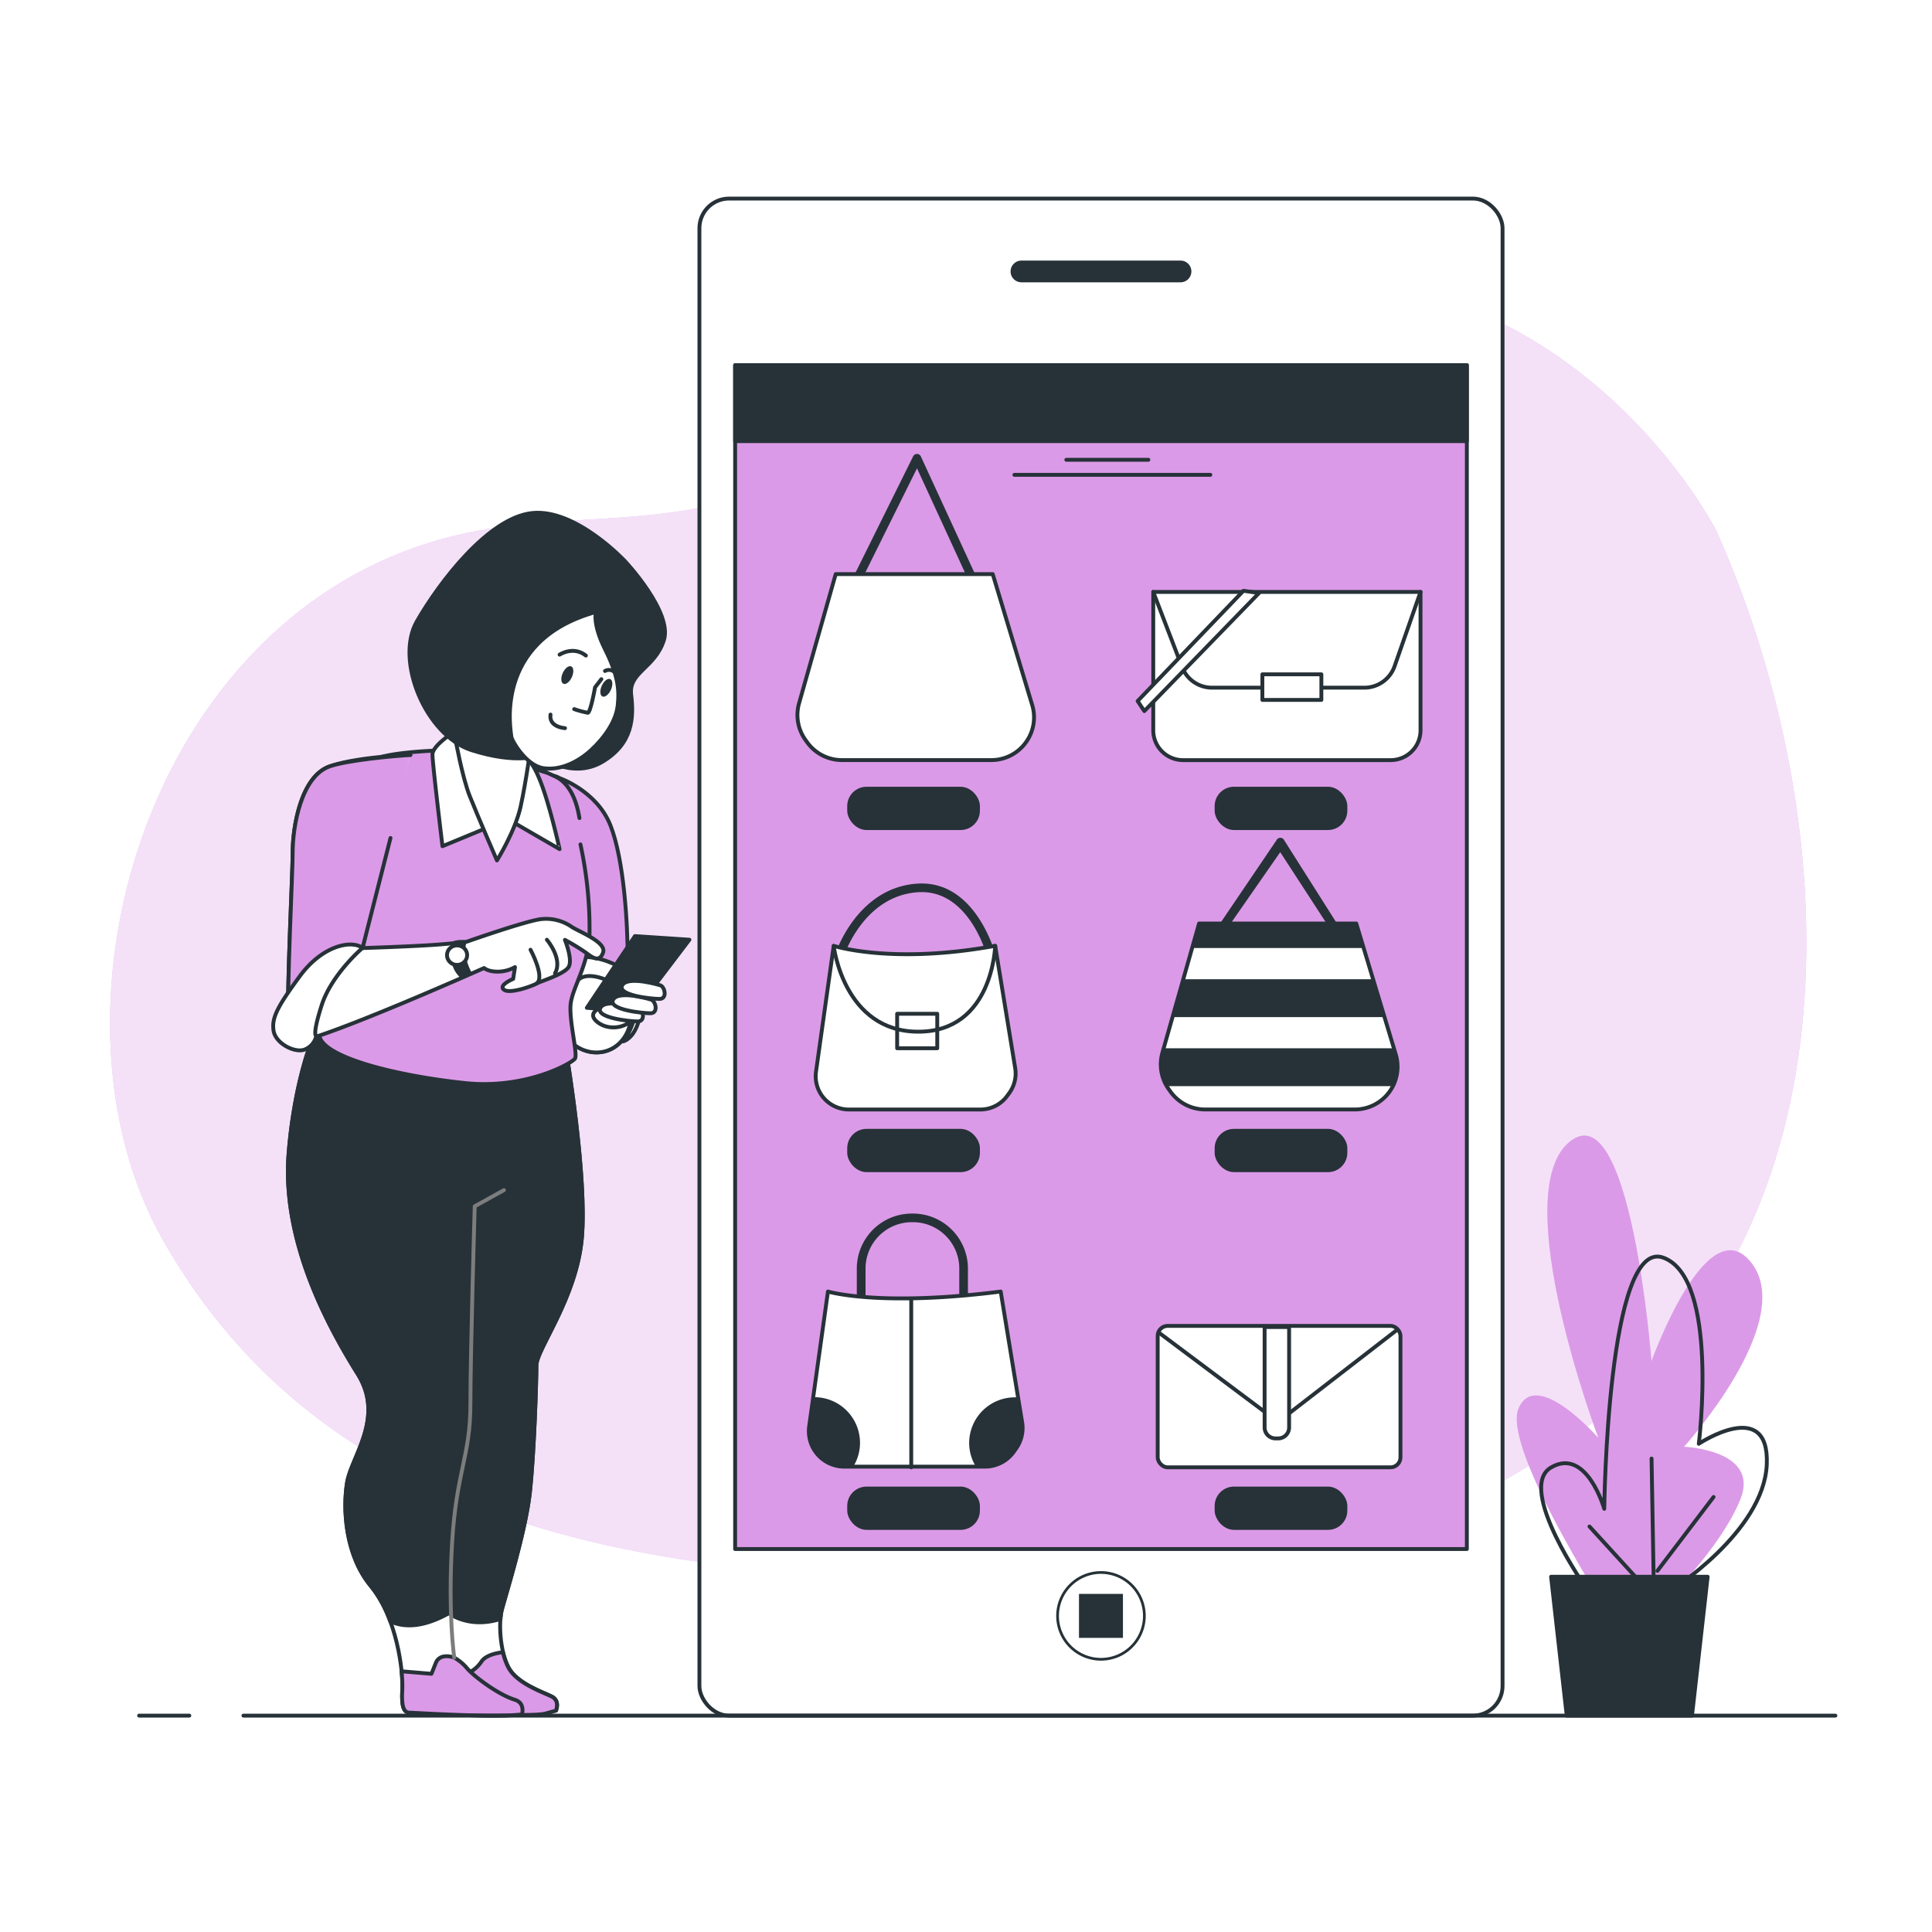 <svg class="animated" id="freepik_stories-catalogue" xmlns="http://www.w3.org/2000/svg" viewBox="0 0 500 500" version="1.1" xmlns:xlink="http://www.w3.org/1999/xlink" xmlns:svgjs="http://svgjs.com/svgjs"><style>svg#freepik_stories-catalogue:not(.animated) .animable {opacity: 0;}svg#freepik_stories-catalogue.animated #freepik--Device--inject-15 {animation: 3s Infinite  linear shake;animation-delay: 0s;}            @keyframes shake {                10%, 90% {                    transform: translate3d(-1px, 0, 0);                  }                  20%, 80% {                    transform: translate3d(2px, 0, 0);                  }                  30%, 50%, 70% {                    transform: translate3d(-4px, 0, 0);                  }                  40%, 60% {                    transform: translate3d(4px, 0, 0);                  }            }        </style><g id="freepik--background-simple--inject-15" class="animable" style="transform-origin: 247.982px 241.279px;"><path d="M444.15,137.29S415.61,80.9,352.59,72.54s-107,32.37-153.38,53.26c-24.29,10.94-52,6.69-77.8,12C39,154.71,7.92,260.77,42.26,321.09c29.72,52.22,82,79.37,161.7,85.63s135.55,13.58,206.9-37.59S477.44,211.44,444.15,137.29Z" style="fill: rgb(219, 154, 231); transform-origin: 247.982px 241.279px;" id="elk37uoxcup5q" class="animable"></path><g id="elzge9wdbjamh"><path d="M444.15,137.29S415.61,80.9,352.59,72.54s-107,32.37-153.38,53.26c-24.29,10.94-52,6.69-77.8,12C39,154.71,7.92,260.77,42.26,321.09c29.72,52.22,82,79.37,161.7,85.63s135.55,13.58,206.9-37.59S477.44,211.44,444.15,137.29Z" style="fill: rgb(255, 255, 255); opacity: 0.7; transform-origin: 247.982px 241.279px;" class="animable"></path></g></g><g id="freepik--Plants--inject-15" class="animable" style="transform-origin: 424.898px 368.938px;"><path d="M419,421.83s-30.58-46.65-26-57.35,20.64,7.64,20.64,7.64S390,309.42,406,295.66s21.41,56.58,21.41,56.58,14.52-40.52,26-25.23-17.58,47.41-17.58,47.41,19.88.76,14.52,13.76-19.88,26.76-19.88,26.76Z" style="fill: rgb(219, 154, 231); transform-origin: 424.313px 357.853px;" id="elg03ep2kvlr" class="animable"></path><path d="M410.59,411.12s-18.35-26-9.17-31.35,13.76,10.71,13.76,10.71.77-70.35,15.29-65,9.18,48.17,9.18,48.17S458,361.42,457.24,379,432,411.89,432,411.89" style="fill: none; stroke: rgb(38, 50, 56); stroke-linecap: round; stroke-linejoin: round; transform-origin: 428.056px 368.54px;" id="ellbf8zha7dv" class="animable"></path><line x1="427.42" y1="412.65" x2="411.36" y2="395.06" style="fill: none; stroke: rgb(38, 50, 56); stroke-linecap: round; stroke-linejoin: round; transform-origin: 419.39px 403.855px;" id="el5psysincwpj" class="animable"></line><line x1="428.18" y1="421.06" x2="427.42" y2="377.48" style="fill: none; stroke: rgb(38, 50, 56); stroke-linecap: round; stroke-linejoin: round; transform-origin: 427.8px 399.27px;" id="eli73jtp5vm2" class="animable"></line><line x1="428.94" y1="406.53" x2="443.47" y2="387.42" style="fill: none; stroke: rgb(38, 50, 56); stroke-linecap: round; stroke-linejoin: round; transform-origin: 436.205px 396.975px;" id="el2wxnc0w6jbh" class="animable"></line><polygon points="441.94 408.06 401.42 408.06 405.47 444 437.89 444 441.94 408.06" style="fill: rgb(38, 50, 56); stroke: rgb(38, 50, 56); stroke-linecap: round; stroke-linejoin: round; transform-origin: 421.68px 426.03px;" id="elz9l9a73rfg" class="animable"></polygon></g><g id="freepik--Device--inject-15" class="animable animator-active" style="transform-origin: 284.935px 247.695px;"><rect x="181.01" y="51.39" width="207.85" height="392.61" rx="7.67" style="fill: rgb(255, 255, 255); stroke: rgb(38, 50, 56); stroke-linecap: round; stroke-linejoin: round; transform-origin: 284.935px 247.695px;" id="el07m5pw77qpzj" class="animable"></rect><path d="M305.52,73.06H264.35a2.81,2.81,0,0,1-2.81-2.81h0a2.81,2.81,0,0,1,2.81-2.81h41.17a2.81,2.81,0,0,1,2.81,2.81h0A2.81,2.81,0,0,1,305.52,73.06Z" style="fill: rgb(38, 50, 56); transform-origin: 284.935px 70.25px;" id="elpwl51idkcag" class="animable"></path><path d="M296.16,418.19a11.23,11.23,0,1,0-11.23,11.23A11.23,11.23,0,0,0,296.16,418.19Z" style="fill: rgb(255, 255, 255); stroke: rgb(38, 50, 56); stroke-linecap: round; stroke-linejoin: round; stroke-width: 0.704px; transform-origin: 284.93px 418.19px;" id="elxy2sswa0d4c" class="animable"></path><rect x="279.24" y="412.5" width="11.38" height="11.38" style="fill: rgb(38, 50, 56); transform-origin: 284.93px 418.19px;" id="eld55ctwnv0kr" class="animable"></rect><rect x="190.25" y="94.5" width="189.37" height="306.39" style="fill: rgb(219, 154, 231); stroke: rgb(38, 50, 56); stroke-linecap: round; stroke-linejoin: round; transform-origin: 284.935px 247.695px;" id="elljrglgiabp8" class="animable"></rect><rect x="190.25" y="94.5" width="189.37" height="19.66" style="fill: rgb(38, 50, 56); stroke: rgb(38, 50, 56); stroke-linecap: round; stroke-linejoin: round; transform-origin: 284.935px 104.33px;" id="elu1o4bkymg2" class="animable"></rect><line x1="275.96" y1="118.99" x2="297.2" y2="118.99" style="fill: none; stroke: rgb(38, 50, 56); stroke-linecap: round; stroke-linejoin: round; transform-origin: 286.58px 118.99px;" id="elae8s8wm1k2" class="animable"></line><line x1="262.52" y1="122.89" x2="313.24" y2="122.89" style="fill: none; stroke: rgb(38, 50, 56); stroke-linecap: round; stroke-linejoin: round; transform-origin: 287.88px 122.89px;" id="el9qzqmivoqqf" class="animable"></line><path d="M220.89,152.87a1.12,1.12,0,0,1-1-1.62l16.43-33.15a1.1,1.1,0,0,1,1-.62,1.13,1.13,0,0,1,1,.65l15,32.57a1.12,1.12,0,1,1-2,.94l-14-30.44-15.38,31A1.13,1.13,0,0,1,220.89,152.87Z" style="fill: rgb(38, 50, 56); transform-origin: 236.645px 135.175px;" id="ely44jl2vpfl" class="animable"></path><path d="M216.28,148.58h40.64l10.21,33.87a11,11,0,0,1-1.71,9.78h0a11,11,0,0,1-8.88,4.48H217.88a11.08,11.08,0,0,1-8.95-4.56l-.44-.61A11.06,11.06,0,0,1,206.8,182Z" style="fill: rgb(255, 255, 255); stroke: rgb(38, 50, 56); stroke-linecap: round; stroke-linejoin: round; transform-origin: 236.99px 172.645px;" id="elzmpwn98ty5" class="animable"></path><path d="M298.46,153.19h69.17a0,0,0,0,1,0,0V189a7.72,7.72,0,0,1-7.72,7.72H306.18a7.72,7.72,0,0,1-7.72-7.72v-35.8A0,0,0,0,1,298.46,153.19Z" style="fill: rgb(255, 255, 255); stroke: rgb(38, 50, 56); stroke-linecap: round; stroke-linejoin: round; transform-origin: 333.045px 174.955px;" id="ele6v20xws1b5" class="animable"></path><path d="M298.46,153.19l7.47,19.46a8.29,8.29,0,0,0,7.74,5.32h39.42a8.29,8.29,0,0,0,7.83-5.56l6.71-19.22" style="fill: none; stroke: rgb(38, 50, 56); stroke-linecap: round; stroke-linejoin: round; transform-origin: 333.045px 165.58px;" id="elq90hdoz7ex" class="animable"></path><rect x="326.7" y="174.51" width="15.27" height="6.63" style="fill: rgb(255, 255, 255); stroke: rgb(38, 50, 56); stroke-linecap: round; stroke-linejoin: round; transform-origin: 334.335px 177.825px;" id="el822arwiq74" class="animable"></rect><polygon points="321.8 152.9 294.42 181.43 296.15 184.03 325.84 153.47 321.8 152.9" style="fill: rgb(255, 255, 255); stroke: rgb(38, 50, 56); stroke-linecap: round; stroke-linejoin: round; transform-origin: 310.13px 168.465px;" id="elk44motizrs" class="animable"></polygon><rect x="219.26" y="203.61" width="34.34" height="11.2" rx="5" style="fill: rgb(38, 50, 56); transform-origin: 236.43px 209.21px;" id="elrif8f6lj4ji" class="animable"></rect><rect x="314.35" y="203.61" width="34.34" height="11.2" rx="5" style="fill: rgb(38, 50, 56); transform-origin: 331.52px 209.21px;" id="el8ws7e01dq4d" class="animable"></rect><path d="M256.73,249.07a1.13,1.13,0,0,1-1.09-.86c0-.19-4.52-18.21-18.09-17.3-14.14.94-19.18,16.56-19.23,16.72a1.13,1.13,0,0,1-1.41.74,1.11,1.11,0,0,1-.73-1.4c0-.18,5.53-17.25,21.22-18.29,15.43-1,20.37,18.81,20.42,19A1.11,1.11,0,0,1,257,249,.78.78,0,0,1,256.73,249.07Z" style="fill: rgb(38, 50, 56); transform-origin: 236.987px 238.857px;" id="elzwwy3de9jw" class="animable"></path><path d="M215.76,244.78s15,4.89,41.79,0l5.18,31.64a8.6,8.6,0,0,1-1.5,6.41l-.54.74a8.58,8.58,0,0,1-7,3.57h-34a8.58,8.58,0,0,1-7.74-4.87h0a8.62,8.62,0,0,1-.77-4.9Z" style="fill: rgb(255, 255, 255); stroke: rgb(38, 50, 56); stroke-linecap: round; stroke-linejoin: round; transform-origin: 236.972px 265.96px;" id="elytzcf9rsdzc" class="animable"></path><path d="M257.55,244.78S257,267,237.66,267s-21.9-22.19-21.9-22.19" style="fill: none; stroke: rgb(38, 50, 56); stroke-linecap: round; stroke-linejoin: round; transform-origin: 236.655px 255.89px;" id="el2dvyyp81m0g" class="animable"></path><rect x="232.18" y="262.36" width="10.38" height="8.93" style="fill: none; stroke: rgb(38, 50, 56); stroke-linecap: round; stroke-linejoin: round; transform-origin: 237.37px 266.825px;" id="eliem8g2k4yu" class="animable"></rect><path d="M314.93,243.3a1.13,1.13,0,0,1-1-1.62l16.43-24.24a1.08,1.08,0,0,1,1-.62,1.13,1.13,0,0,1,1,.65l15,23.67a1.12,1.12,0,0,1-.55,1.48,1.13,1.13,0,0,1-1.49-.55l-14-21.53-15.39,22.14A1.12,1.12,0,0,1,314.93,243.3Z" style="fill: rgb(38, 50, 56); transform-origin: 330.639px 230.06px;" id="el86qwrsracdn" class="animable"></path><path d="M310.32,239H351l10.22,33.88a11.07,11.07,0,0,1-1.71,9.78h0a11.07,11.07,0,0,1-8.89,4.47H311.92a11.07,11.07,0,0,1-8.95-4.55l-.44-.61a11.07,11.07,0,0,1-1.7-9.52Z" style="fill: rgb(255, 255, 255); stroke: rgb(38, 50, 56); stroke-linecap: round; stroke-linejoin: round; transform-origin: 331.051px 263.065px;" id="elmj43nbf75s" class="animable"></path><polygon points="306.23 253.42 303.45 263.22 358.25 263.22 355.3 253.42 306.23 253.42" style="fill: rgb(38, 50, 56); transform-origin: 330.85px 258.32px;" id="eleerrp7blu5s" class="animable"></polygon><path d="M300.83,272.46a11.08,11.08,0,0,0,1.12,8.63h58.47a11,11,0,0,0,.75-8.2l-.49-1.6H301.16Z" style="fill: rgb(38, 50, 56); transform-origin: 331.026px 276.19px;" id="elckzv2y10bcn" class="animable"></path><polygon points="310.32 239.01 308.52 245.35 352.87 245.35 350.95 239.01 310.32 239.01" style="fill: rgb(38, 50, 56); transform-origin: 330.695px 242.18px;" id="elidv60l01bpl" class="animable"></polygon><rect x="219.26" y="292.15" width="34.34" height="11.2" rx="5" style="fill: rgb(38, 50, 56); transform-origin: 236.43px 297.75px;" id="eloacfqymqqhq" class="animable"></rect><rect x="314.35" y="292.15" width="34.34" height="11.2" rx="5" style="fill: rgb(38, 50, 56); transform-origin: 331.52px 297.75px;" id="elin2rv5ty0yq" class="animable"></rect><path d="M222.86,339.65a1.12,1.12,0,0,1-1.12-1.12V328.3A14.25,14.25,0,0,1,236,314.07h.29A14.25,14.25,0,0,1,250.5,328.3V338a1.12,1.12,0,0,1-2.24,0V328.3a12,12,0,0,0-12-12H236a12,12,0,0,0-12,12v10.23A1.12,1.12,0,0,1,222.86,339.65Z" style="fill: rgb(38, 50, 56); transform-origin: 236.12px 326.86px;" id="el38x25h7ftr5" class="animable"></path><path d="M214.27,334.25s13.2,4,44.71,0l5.55,33.85a9.18,9.18,0,0,1-1.61,6.85l-.57.8a9.19,9.19,0,0,1-7.46,3.82H218.51a9.2,9.2,0,0,1-8.28-5.21h0a9.28,9.28,0,0,1-.82-5.24Z" style="fill: rgb(255, 255, 255); stroke: rgb(38, 50, 56); stroke-linecap: round; stroke-linejoin: round; transform-origin: 236.988px 356.91px;" id="elbmmsh8hhu64" class="animable"></path><path d="M222.57,373.41a11.82,11.82,0,0,0-11.81-11.82h-.3l-1.05,7.52a9.28,9.28,0,0,0,.82,5.24h0a9.2,9.2,0,0,0,8.28,5.21h2.31A11.67,11.67,0,0,0,222.57,373.41Z" style="fill: rgb(38, 50, 56); transform-origin: 215.948px 370.575px;" id="ela9r3acsgmnj" class="animable"></path><path d="M250.82,373.41a11.67,11.67,0,0,0,1.75,6.16h2.32a9.19,9.19,0,0,0,7.46-3.82l.57-.8a9.18,9.18,0,0,0,1.61-6.85l-1.06-6.47c-.28,0-.55,0-.84,0A11.82,11.82,0,0,0,250.82,373.41Z" style="fill: rgb(38, 50, 56); transform-origin: 257.735px 370.6px;" id="elgqtog7t8p2j" class="animable"></path><line x1="235.83" y1="336.23" x2="235.83" y2="379.75" style="fill: none; stroke: rgb(38, 50, 56); stroke-linecap: round; stroke-linejoin: round; transform-origin: 235.83px 357.99px;" id="el2uid9wh84eq" class="animable"></line><rect x="299.61" y="343.14" width="62.83" height="36.6" rx="2.57" style="fill: rgb(255, 255, 255); stroke: rgb(38, 50, 56); stroke-linecap: round; stroke-linejoin: round; transform-origin: 331.025px 361.44px;" id="el23bfkv6u3e5" class="animable"></rect><path d="M299.9,344.87l28.05,21a4.56,4.56,0,0,0,5.54,0l27.8-21.5" style="fill: none; stroke: rgb(38, 50, 56); stroke-linecap: round; stroke-linejoin: round; transform-origin: 330.595px 355.589px;" id="eluoxs2izjcu" class="animable"></path><path d="M327.28,343.43h6.34a0,0,0,0,1,0,0v26a2.83,2.83,0,0,1-2.83,2.83h-.68a2.83,2.83,0,0,1-2.83-2.83v-26A0,0,0,0,1,327.28,343.43Z" style="fill: rgb(255, 255, 255); stroke: rgb(38, 50, 56); stroke-linecap: round; stroke-linejoin: round; transform-origin: 330.45px 357.845px;" id="eloeypwgz2e8c" class="animable"></path><rect x="219.26" y="384.73" width="34.34" height="11.2" rx="5" style="fill: rgb(38, 50, 56); transform-origin: 236.43px 390.33px;" id="el0d72dprzaw7e" class="animable"></rect><rect x="314.35" y="384.73" width="34.34" height="11.2" rx="5" style="fill: rgb(38, 50, 56); transform-origin: 331.52px 390.33px;" id="el173apvyi123" class="animable"></rect></g><g id="freepik--Character--inject-15" class="animable" style="transform-origin: 124.562px 288.349px;"><path d="M83.39,263s-6.72,11.76-8.68,35.28,10.92,46.19,17.92,57.39-1.68,21.27-2.8,28S89.27,402.38,96,410.5s8.4,22.12,8.12,26.87.56,5.88,2,5.88,26.87,1.68,31.07,0l6.72-.56s1.12-2.52-1.12-3.64-9-3.36-11.2-7.55S129,420,129.86,416.66s6.16-20.16,7.28-30.52,1.68-28.55,1.68-32.75,10.36-17.36,11.76-33S146.66,273,146.66,273Z" style="fill: rgb(255, 255, 255); stroke: rgb(38, 50, 56); stroke-linecap: round; stroke-linejoin: round; transform-origin: 112.662px 353.498px;" id="elqyflg9f2w5" class="animable"></path><path d="M142.74,439.05c-2.24-1.12-9-3.36-11.2-7.55a16.58,16.58,0,0,1-1.39-3.9c-1,.1-4.41.58-5.61,2.5a8.17,8.17,0,0,1-3.92,3.08l-6.16-.56s-.28,5.87.84,8.67c.32.78-1,1.12.09,2,7.85.29,22,.94,25.57.23l2.9-.8S145,440.17,142.74,439.05Z" style="fill: rgb(219, 154, 231); stroke: rgb(38, 50, 56); stroke-linecap: round; stroke-linejoin: round; transform-origin: 129.288px 435.72px;" id="el6s4hvxiettw" class="animable"></path><path d="M133.22,439.89c-4.48-1.4-10.64-6.15-12.32-8.11a12.12,12.12,0,0,0-3.36-2.8s-3.64-1.4-4.76,1.4l-1.12,2.8-7.74-.65a34.06,34.06,0,0,1,.19,4.84c-.28,4.76.56,5.88,2,5.88,1.24,0,21.63,1.34,29,.44C135.43,442.1,135.19,440.51,133.22,439.89Z" style="fill: rgb(219, 154, 231); stroke: rgb(38, 50, 56); stroke-linecap: round; stroke-linejoin: round; transform-origin: 119.574px 436.316px;" id="el3w6s8qy4jos" class="animable"></path><path d="M129.86,416.66c.84-3.36,6.16-20.16,7.28-30.52s1.68-28.55,1.68-32.75,10.36-17.36,11.76-33S146.66,273,146.66,273L83.39,263s-6.72,11.76-8.68,35.28,10.92,46.19,17.92,57.39-1.68,21.27-2.8,28S89.27,402.38,96,410.5a31.43,31.43,0,0,1,5,9.09c3,1.41,7.86,2,15.16-2.09,0,0,5.17,4.09,13.37,1.48A14.65,14.65,0,0,1,129.86,416.66Z" style="fill: rgb(38, 50, 56); stroke: rgb(38, 50, 56); stroke-linecap: round; stroke-linejoin: round; transform-origin: 112.662px 341.824px;" id="el548awo8zvdn" class="animable"></path><path d="M130.42,308l-7.56,4.19s-1.12,37.8-1.12,51.24S118.1,380.82,117,399.3s.56,29.68.56,29.68" style="fill: none; stroke: rgb(125, 125, 125); stroke-linecap: round; stroke-linejoin: round; transform-origin: 123.522px 368.49px;" id="elzs0m2ytog0f" class="animable"></path><path d="M144.82,201.38s9.63,3.29,13.16,12.22,4.46,25.61,4.46,34.07,2.82,15.5-.94,20.91-11.28,4.7-14.8-.24-3.06-8-1.65-19,.94-32.19-.23-36.42-5.41-11.75-5.41-11.75S142.7,200,144.82,201.38Z" style="fill: rgb(219, 154, 231); stroke: rgb(38, 50, 56); stroke-linecap: round; stroke-linejoin: round; transform-origin: 151.433px 236.528px;" id="elkflzx7e2y4d" class="animable"></path><path d="M162.88,254.26a10.68,10.68,0,0,0-1-.9,14.15,14.15,0,0,0-13.25-2.84l-4.35,5c-.67,6.27-.36,9,2.4,12.85,3.52,4.94,11,5.64,14.8.24C164.24,264.65,163.49,259.84,162.88,254.26Z" style="fill: rgb(255, 255, 255); stroke: rgb(38, 50, 56); stroke-linecap: round; stroke-linejoin: round; transform-origin: 153.718px 261.156px;" id="el9ym0mioipe9" class="animable"></path><path d="M145.76,261.06s1.64-7.05,5.17-8.23,10.34,2.12,12.69,6.35-2.35,10.34-2.35,10.34,4.23-.94,4.7-9.64-9.4-12-14.1-12.21S144.58,257.77,145.76,261.06Z" style="fill: rgb(255, 255, 255); stroke: rgb(38, 50, 56); stroke-linecap: round; stroke-linejoin: round; transform-origin: 155.731px 258.593px;" id="elw2fgwi92qli" class="animable"></path><path d="M150.22,218.53a102.71,102.71,0,0,1,2.35,23c-.23,8.46-4.7,14.33-4.93,18.79s1.88,12.46,1.17,13.63-12.68,8-28.43,6.35S86.08,274.45,83,269.05s3.06-43.24,3.29-47.47,4-23,11.28-25.37S122,194.09,122,194.09s18.79,5.64,19.5,5.88-3.06-1.41,2.11.94,6.11,9.63,6.35,10.81" style="fill: rgb(219, 154, 231); stroke: rgb(38, 50, 56); stroke-linecap: round; stroke-linejoin: round; transform-origin: 117.357px 237.319px;" id="elzn7ad95tbr" class="animable"></path><path d="M117.56,189.39s-5.64,3.53-5.64,5.88S114.51,219,114.51,219L131.43,212l13.39,7.75S142,207,139.41,201.14a21.21,21.21,0,0,0-12.68-12C121.09,187.28,117.56,189.39,117.56,189.39Z" style="fill: rgb(255, 255, 255); stroke: rgb(38, 50, 56); stroke-linecap: round; stroke-linejoin: round; transform-origin: 128.37px 204.062px;" id="el7nekej0k5ts" class="animable"></path><path d="M117.8,191s1.88,10.33,3.76,15c2.35,5.87,7.05,16.68,7.05,16.68s4.7-7.52,6.11-13.86,2.81-16.69,2.81-16.69-15.74-4.46-16.44-4.93S116.86,188.69,117.8,191Z" style="fill: rgb(255, 255, 255); stroke: rgb(38, 50, 56); stroke-linecap: round; stroke-linejoin: round; transform-origin: 127.586px 204.905px;" id="elt7km47w8ftq" class="animable"></path><path d="M161.74,145.22s-12.69-13.63-24-12.45-24,17.85-29.84,28,2.35,29.6,14.1,33.36,17.38,1.41,17.38,1.41,8.46,6.35,16.45,1.65,8.23-11.52,7.52-17.39,6.11-6.81,8.46-14.1S161.74,145.22,161.74,145.22Z" style="fill: rgb(38, 50, 56); stroke: rgb(38, 50, 56); stroke-linecap: round; stroke-linejoin: round; transform-origin: 139.038px 165.81px;" id="elnnqanupzxa" class="animable"></path><path d="M154.22,158.38s-.94,3.05,2.35,9.63,3.76,10.34,3.29,14.57S156.33,191,153,194.09s-8,5.41-12.45,4.7-8.22-7.28-8.22-8.22S127.2,165.9,154.22,158.38Z" style="fill: rgb(255, 255, 255); stroke: rgb(38, 50, 56); stroke-linecap: round; stroke-linejoin: round; transform-origin: 145.978px 178.649px;" id="eldmq442hh6mi" class="animable"></path><path d="M155.63,175.77,154,177.88s-1.17,6.58-1.88,6.58a24.06,24.06,0,0,1-3.52-.94" style="fill: none; stroke: rgb(38, 50, 56); stroke-linecap: round; stroke-linejoin: round; transform-origin: 152.115px 180.115px;" id="elzepoxaxmvz" class="animable"></path><path d="M146.23,188.45s-4.23-.23-3.76-3.52" style="fill: none; stroke: rgb(38, 50, 56); stroke-linecap: round; stroke-linejoin: round; transform-origin: 144.332px 186.69px;" id="elkww5xrll9fj" class="animable"></path><path d="M148,175.24c-.56,1.24-1.54,2-2.19,1.72s-.73-1.54-.17-2.78,1.53-2,2.19-1.72S148.55,174,148,175.24Z" style="fill: rgb(38, 50, 56); transform-origin: 146.82px 174.71px;" id="elfxrapa64u96" class="animable"></path><path d="M158.1,178.53c-.56,1.24-1.54,2-2.19,1.72s-.73-1.54-.17-2.78,1.54-2,2.19-1.72S158.66,177.28,158.1,178.53Z" style="fill: rgb(38, 50, 56); transform-origin: 156.92px 178px;" id="elqx0vpytcc6l" class="animable"></path><path d="M144.82,169.42s3.52-2.35,6.81.24" style="fill: none; stroke: rgb(38, 50, 56); stroke-linecap: round; stroke-linejoin: round; transform-origin: 148.225px 169.052px;" id="elcr3d6p6942q" class="animable"></path><path d="M156.57,173.65a2.12,2.12,0,0,1,2.82.71" style="fill: none; stroke: rgb(38, 50, 56); stroke-linecap: round; stroke-linejoin: round; transform-origin: 157.98px 173.871px;" id="elaqazt0m1dd4" class="animable"></path><path d="M106.2,195.39s-13.31.35-20.83,2.93-9.63,15.75-9.63,22.32S73.62,266.7,75,269.52s50.29-19,50.29-19,.94.94,3.52.94a9.23,9.23,0,0,0,4.47-1.17l-.47,3.05s-4,1.65-2.35,2.82,7.75-1.17,8.45-1.64,7.05-2.35,8.23-4.23-.94-7.05-.94-7.05a54.49,54.49,0,0,1,5.4,3.29c1.88,1.41,3.53,2.59,4.47,0s-5.64-5.17-8-6.58a11.65,11.65,0,0,0-7.76-2.11c-3.52.23-19.5,5.87-19.5,5.87s-.9.21-7,.71-20,.94-20,.94l6.11-25.85" style="fill: rgb(255, 255, 255); stroke: rgb(38, 50, 56); stroke-linecap: round; stroke-linejoin: round; transform-origin: 115.347px 232.581px;" id="elidnovouxe4" class="animable"></path><path d="M116.82,243.85s-1.3,6,2.28,9.13l3.1-1s-2.87-4.85-1.35-8.33C121.06,243.19,118,243,116.82,243.85Z" style="fill: rgb(38, 50, 56); transform-origin: 119.395px 248.119px;" id="elfllf0vi31kv" class="animable"></path><ellipse cx="118.29" cy="247.19" rx="2.61" ry="2.53" style="fill: rgb(255, 255, 255); stroke: rgb(38, 50, 56); stroke-linecap: round; stroke-linejoin: round; transform-origin: 118.29px 247.19px;" id="elm1w0xsub03j" class="animable"></ellipse><path d="M137.3,245.79s3.76,7,1.64,8.69" style="fill: none; stroke: rgb(38, 50, 56); stroke-linecap: round; stroke-linejoin: round; transform-origin: 138.444px 250.135px;" id="eln8f8w41rebl" class="animable"></path><path d="M141.53,243.2s4.23,4.94,2.11,8.69" style="fill: none; stroke: rgb(38, 50, 56); stroke-linecap: round; stroke-linejoin: round; transform-origin: 142.882px 247.545px;" id="elid4xjrpozf" class="animable"></path><path d="M106.2,195.39c-4.17.23-16.15,1.32-20.83,2.93-7.52,2.59-9.63,15.75-9.63,22.32,0,5.57-1.52,34.7-1.13,45.23,4.43-15.12,19.22-20.55,19.22-20.55l7.23-28.45" style="fill: rgb(219, 154, 231); stroke: rgb(38, 50, 56); stroke-linecap: round; stroke-linejoin: round; transform-origin: 90.373px 230.63px;" id="el4yskcndhiep" class="animable"></path><path d="M93.83,245.32s-8,6.81-10.57,14.8-1.41,8-1.41,8a4.94,4.94,0,0,1-3.06,3.52c-2.58.94-7.52-1.64-8-4.93s.94-6.11,6.82-14.1S91,243.2,93.83,245.32Z" style="fill: rgb(255, 255, 255); stroke: rgb(38, 50, 56); stroke-linecap: round; stroke-linejoin: round; transform-origin: 82.267px 258.136px;" id="elib3r9cj819i" class="animable"></path><polygon points="164.32 242.26 151.87 260.82 164.32 261.76 178.42 243.2 164.32 242.26" style="fill: rgb(38, 50, 56); stroke: rgb(38, 50, 56); stroke-linecap: round; stroke-linejoin: round; transform-origin: 165.145px 252.01px;" id="eljtvyceflph9" class="animable"></polygon><path d="M155.39,260.82s-3.76,1.41-.7,3.76,8,1.41,9.63-1.64S155.39,260.82,155.39,260.82Z" style="fill: rgb(255, 255, 255); stroke: rgb(38, 50, 56); stroke-linecap: round; stroke-linejoin: round; transform-origin: 158.991px 263.293px;" id="el3v6j9eu8x9u" class="animable"></path><path d="M165.26,260.82s-8.46-2.58-9.87,0,7.52,3.53,9.64,3.53S166.44,261.29,165.26,260.82Z" style="fill: rgb(255, 255, 255); stroke: rgb(38, 50, 56); stroke-linecap: round; stroke-linejoin: round; transform-origin: 160.814px 262.012px;" id="eld0s970ajfzf" class="animable"></path><path d="M168.55,258.71s-8.46-2.59-9.87,0,7.52,3.52,9.64,3.52S169.73,259.18,168.55,258.71Z" style="fill: rgb(255, 255, 255); stroke: rgb(38, 50, 56); stroke-linecap: round; stroke-linejoin: round; transform-origin: 164.104px 259.894px;" id="eli11yap2n7b8" class="animable"></path><path d="M170.9,255s-8.46-2.59-9.87,0,7.52,3.52,9.63,3.52S172.07,255.42,170.9,255Z" style="fill: rgb(255, 255, 255); stroke: rgb(38, 50, 56); stroke-linecap: round; stroke-linejoin: round; transform-origin: 166.448px 256.184px;" id="el4cvauop36xc" class="animable"></path></g><g id="freepik--Floor--inject-15" class="animable" style="transform-origin: 255.5px 444px;"><line x1="63" y1="444" x2="475" y2="444" style="fill: none; stroke: rgb(38, 50, 56); stroke-linecap: round; stroke-linejoin: round; transform-origin: 269px 444px;" id="elrbubs6gx8j8" class="animable"></line><line x1="36" y1="444" x2="49" y2="444" style="fill: none; stroke: rgb(38, 50, 56); stroke-linecap: round; stroke-linejoin: round; transform-origin: 42.5px 444px;" id="elw82zyzalnw" class="animable"></line></g><defs>     <filter id="active" height="200%">         <feMorphology in="SourceAlpha" result="DILATED" operator="dilate" radius="2"></feMorphology>                <feFlood flood-color="#32DFEC" flood-opacity="1" result="PINK"></feFlood>        <feComposite in="PINK" in2="DILATED" operator="in" result="OUTLINE"></feComposite>        <feMerge>            <feMergeNode in="OUTLINE"></feMergeNode>            <feMergeNode in="SourceGraphic"></feMergeNode>        </feMerge>    </filter>    <filter id="hover" height="200%">        <feMorphology in="SourceAlpha" result="DILATED" operator="dilate" radius="2"></feMorphology>                <feFlood flood-color="#ff0000" flood-opacity="0.5" result="PINK"></feFlood>        <feComposite in="PINK" in2="DILATED" operator="in" result="OUTLINE"></feComposite>        <feMerge>            <feMergeNode in="OUTLINE"></feMergeNode>            <feMergeNode in="SourceGraphic"></feMergeNode>        </feMerge>            <feColorMatrix type="matrix" values="0   0   0   0   0                0   1   0   0   0                0   0   0   0   0                0   0   0   1   0 "></feColorMatrix>    </filter></defs></svg>